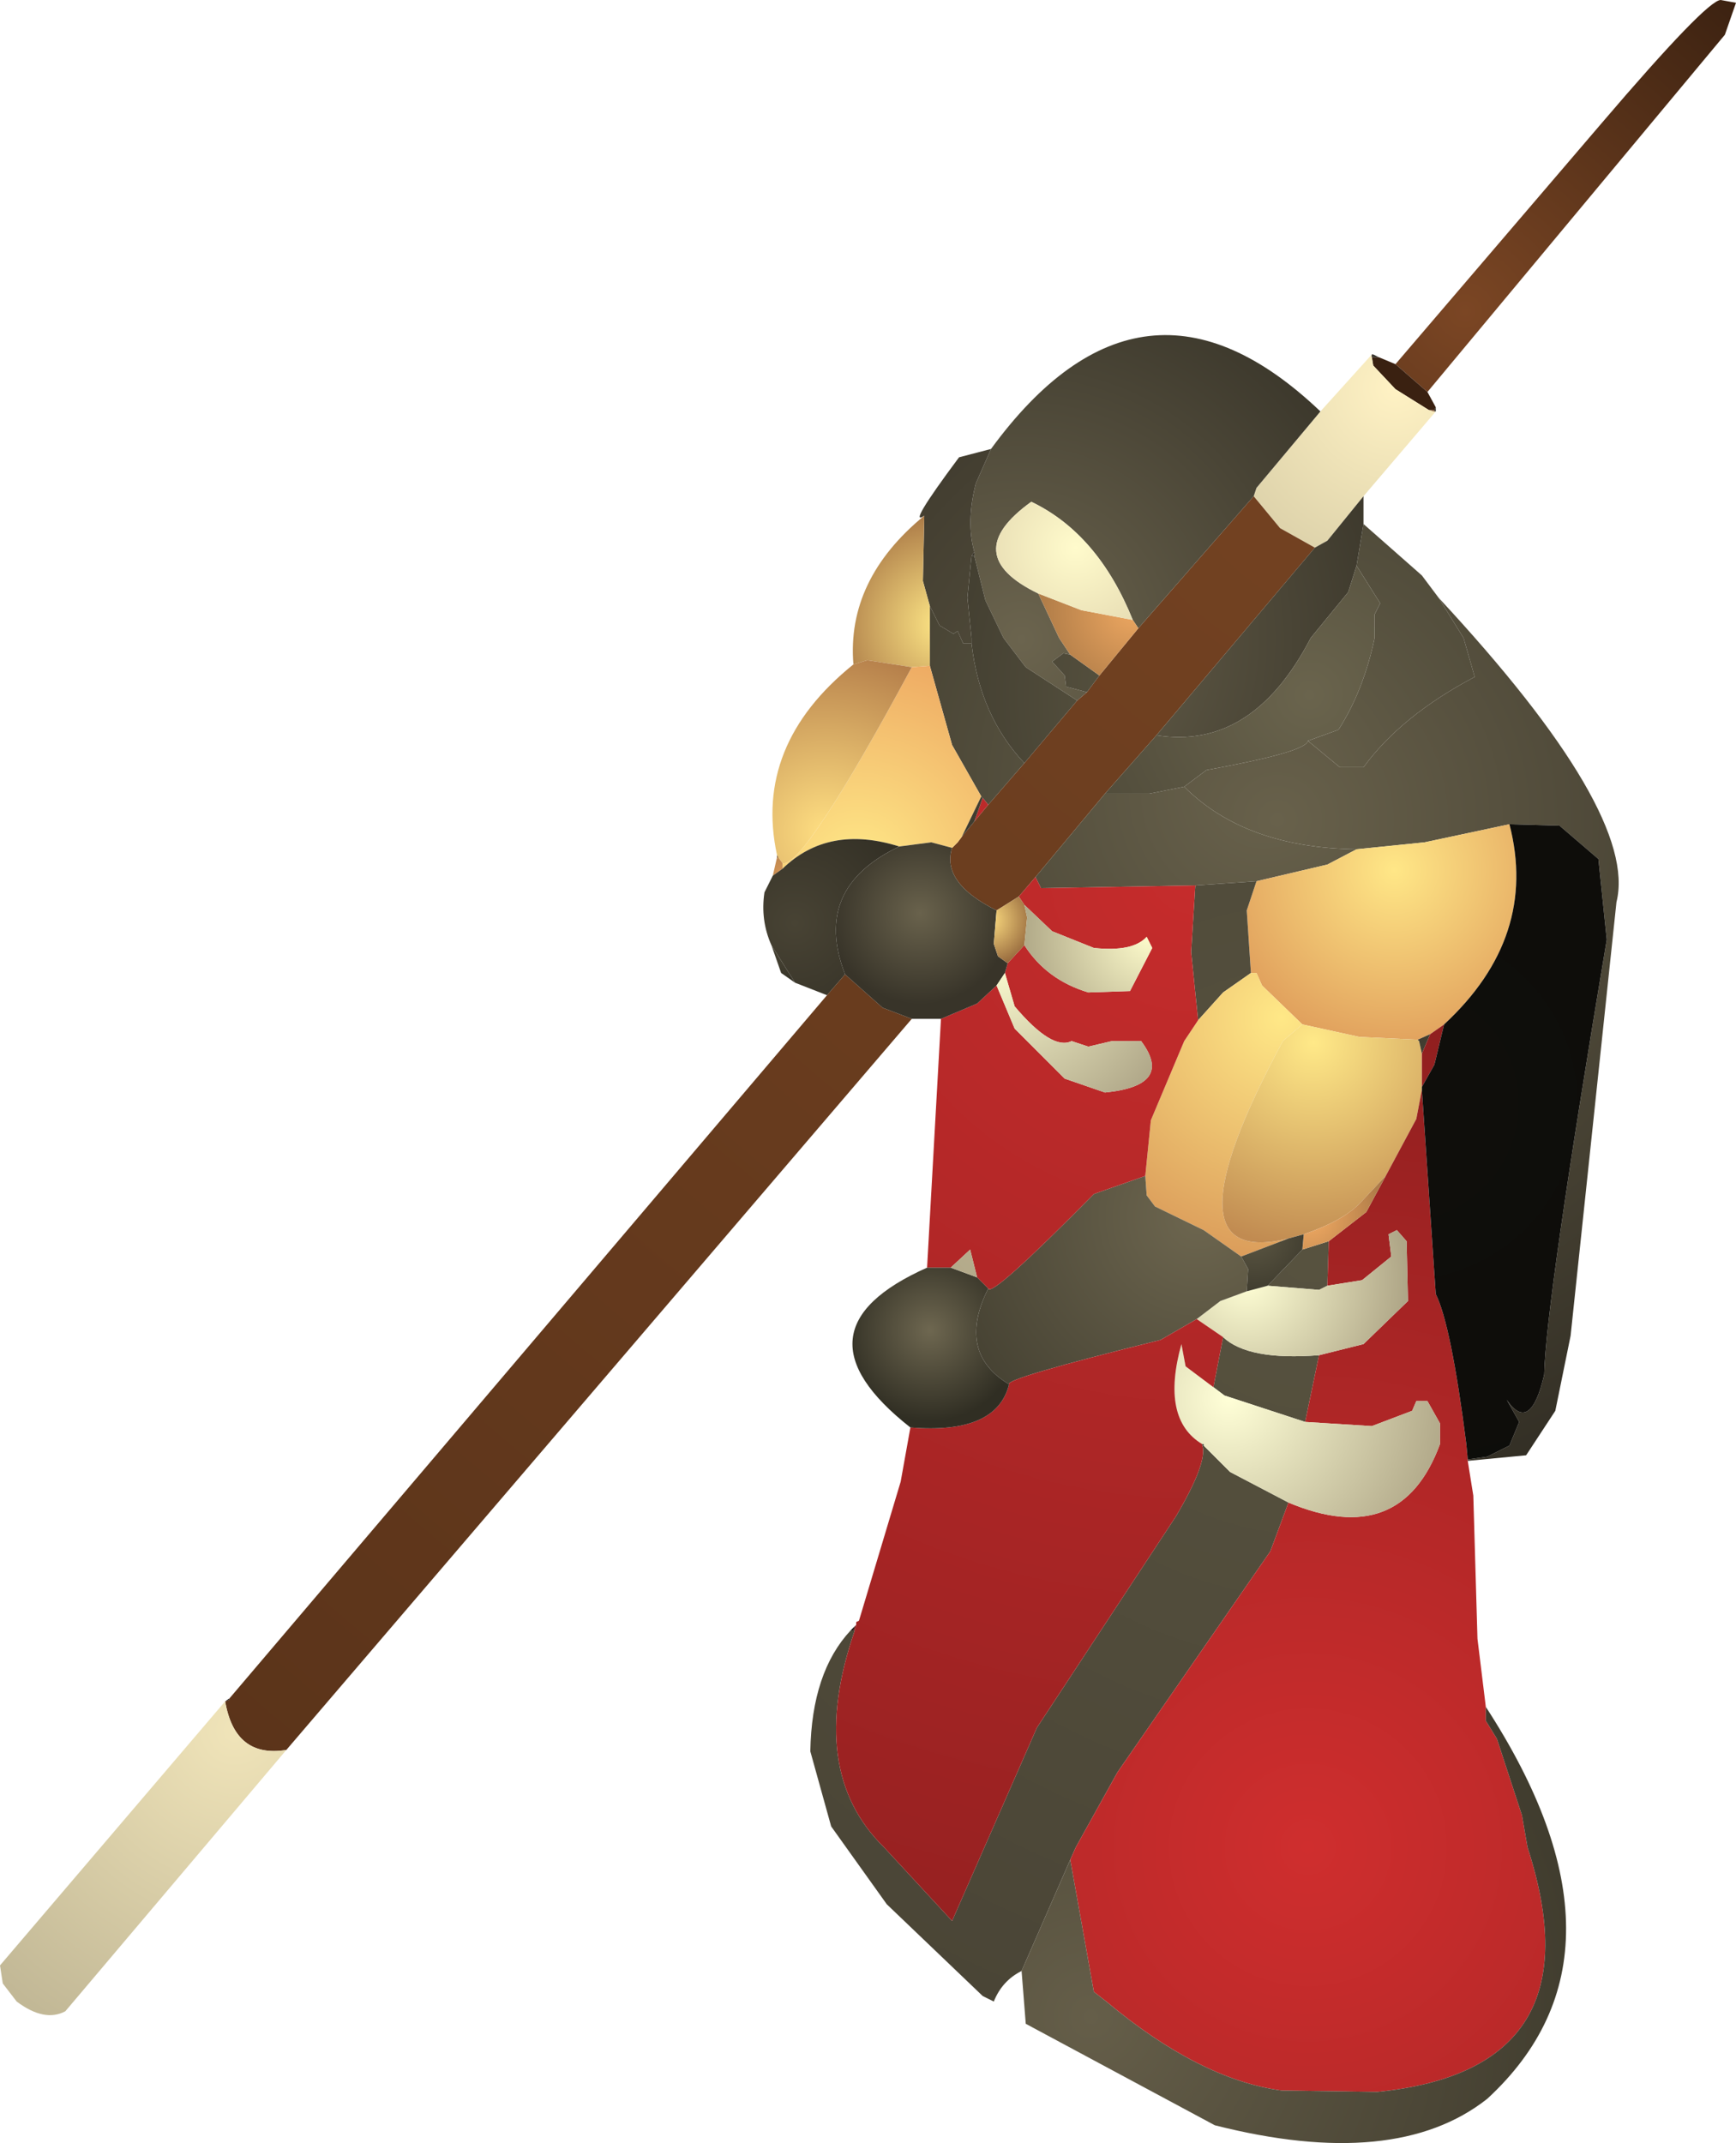 <?xml version="1.0" encoding="UTF-8" standalone="no"?>
<svg xmlns:ffdec="https://www.free-decompiler.com/flash" xmlns:xlink="http://www.w3.org/1999/xlink" ffdec:objectType="shape" height="77.1px" width="62.45px" xmlns="http://www.w3.org/2000/svg">
  <g transform="matrix(1.0, 0.0, 0.0, 1.0, 43.3, 64.25)">
    <path d="M6.9 -51.15 L14.3 -59.8 Q18.1 -64.25 18.6 -64.25 L19.15 -64.15 18.75 -63.0 8.05 -50.15 6.9 -51.15" fill="url(#gradient0)" fill-rule="evenodd" stroke="none"/>
    <path d="M6.9 -51.15 L8.05 -50.15 8.35 -49.6 8.3 -49.5 8.1 -49.5 6.9 -50.25 6.1 -51.1 6.05 -51.4 6.1 -51.4 6.3 -51.4 6.9 -51.15" fill="url(#gradient1)" fill-rule="evenodd" stroke="none"/>
    <path d="M8.35 -49.45 L5.75 -46.4 4.45 -44.8 4.0 -44.55 2.75 -45.25 1.8 -46.4 1.9 -46.7 4.2 -49.45 6.05 -51.5 6.05 -51.4 6.1 -51.1 6.9 -50.25 8.1 -49.5 8.3 -49.45 8.35 -49.45" fill="url(#gradient2)" fill-rule="evenodd" stroke="none"/>
    <path d="M-35.2 -3.05 L-35.05 -3.15 -35.05 -3.1 -35.2 -3.05 M6.05 -51.5 L6.1 -51.5 6.1 -51.4 6.05 -51.4 6.05 -51.5" fill="url(#gradient3)" fill-rule="evenodd" stroke="none"/>
    <path d="M8.35 -49.6 L8.35 -49.45 8.3 -49.45 8.3 -49.5 8.35 -49.6 M6.1 -51.5 L6.3 -51.4 6.1 -51.4 6.1 -51.5" fill="url(#gradient4)" fill-rule="evenodd" stroke="none"/>
    <path d="M-10.5 -27.6 L-33.0 -1.3 Q-34.85 -1.0 -35.2 -3.05 L-35.05 -3.1 -35.05 -3.15 -13.55 -28.45 -12.9 -29.2 -11.55 -28.0 -10.5 -27.6 M8.1 -49.5 L8.3 -49.5 8.3 -49.45 8.1 -49.5 M1.8 -46.4 L2.75 -45.25 4.0 -44.55 -1.7 -37.8 -3.55 -35.7 -6.05 -32.7 -6.65 -32.0 -7.45 -31.5 Q-9.45 -32.5 -9.05 -33.75 L-8.9 -33.9 -8.85 -33.95 -8.7 -34.15 -8.25 -34.7 -7.75 -35.3 -6.45 -36.8 -4.55 -39.05 -4.2 -39.35 -3.75 -39.95 -2.35 -41.65 1.8 -46.4" fill="url(#gradient5)" fill-rule="evenodd" stroke="none"/>
    <path d="M5.75 -45.4 L7.85 -43.55 8.45 -42.75 9.35 -41.3 9.75 -39.9 Q7.1 -38.5 5.75 -36.65 L4.9 -36.65 3.75 -37.6 4.85 -38.0 Q5.75 -39.4 6.15 -41.3 L6.15 -42.15 6.35 -42.55 5.5 -43.9 5.75 -45.4 M-6.45 -36.8 L-7.75 -35.3 -7.95 -35.55 -8.0 -35.6 -9.05 -37.45 -9.85 -40.3 -9.85 -42.45 -9.5 -41.75 -9.0 -41.45 -8.85 -41.55 -8.65 -41.1 -8.35 -41.1 Q-8.05 -38.5 -6.45 -36.8 M-6.05 -32.7 L-3.55 -35.7 -1.95 -35.7 -0.7 -35.95 Q1.5 -33.75 5.5 -33.7 L4.45 -33.15 1.9 -32.55 -0.3 -32.4 -5.85 -32.3 -6.05 -32.7" fill="url(#gradient6)" fill-rule="evenodd" stroke="none"/>
    <path d="M5.75 -46.4 L5.75 -45.4 5.5 -43.9 5.2 -42.95 3.85 -41.3 Q1.75 -37.25 -1.7 -37.8 L4.0 -44.55 4.45 -44.8 5.75 -46.4 M-7.65 -48.1 Q-2.2 -55.55 4.2 -49.45 L1.9 -46.7 1.8 -46.4 -2.35 -41.65 -2.55 -41.95 Q-3.8 -45.05 -6.2 -46.2 -8.85 -44.3 -5.95 -42.9 L-5.2 -41.3 -4.8 -40.7 -5.05 -40.75 -5.45 -40.45 -5.0 -39.95 -4.95 -39.55 -4.2 -39.35 -4.55 -39.05 -6.4 -40.25 -7.2 -41.3 -7.85 -42.65 -8.25 -44.25 -8.25 -44.4 Q-8.55 -45.45 -8.2 -46.85 L-7.65 -48.1" fill="url(#gradient7)" fill-rule="evenodd" stroke="none"/>
    <path d="M5.5 -43.9 L6.35 -42.55 6.15 -42.15 6.15 -41.3 Q5.75 -39.4 4.85 -38.0 L3.75 -37.6 Q3.7 -37.2 0.1 -36.55 L-0.7 -35.95 -1.95 -35.7 -3.55 -35.7 -1.7 -37.8 Q1.75 -37.25 3.85 -41.3 L5.2 -42.95 5.5 -43.9 M-3.75 -39.95 L-4.2 -39.35 -4.95 -39.55 -5.0 -39.95 -5.45 -40.45 -5.05 -40.75 -4.8 -40.7 -3.75 -39.95 M-4.55 -39.05 L-6.45 -36.8 Q-8.05 -38.5 -8.35 -41.1 L-8.35 -41.3 -8.5 -42.75 -8.35 -44.25 -8.25 -44.25 -7.85 -42.65 -7.2 -41.3 -6.4 -40.25 -4.55 -39.05" fill="url(#gradient8)" fill-rule="evenodd" stroke="none"/>
    <path d="M8.45 -42.75 Q15.65 -35.0 14.85 -31.8 L13.2 -16.2 12.65 -13.5 11.6 -11.9 9.5 -11.7 9.5 -11.75 10.2 -11.85 11.0 -12.25 11.35 -13.1 10.9 -13.9 Q11.75 -12.65 12.25 -14.8 12.3 -17.35 14.5 -30.45 L14.2 -33.35 12.8 -34.55 11.0 -34.6 7.95 -33.95 5.5 -33.7 Q1.5 -33.75 -0.7 -35.95 L0.1 -36.55 Q3.7 -37.2 3.75 -37.6 L4.9 -36.65 5.75 -36.65 Q7.1 -38.5 9.75 -39.9 L9.35 -41.3 8.45 -42.75 M-10.05 -45.7 Q-10.7 -45.25 -8.8 -47.8 L-7.65 -48.1 -8.2 -46.85 Q-8.55 -45.45 -8.25 -44.4 L-8.35 -44.25 -8.5 -42.75 -8.35 -41.3 -8.35 -41.1 -8.65 -41.1 -8.85 -41.55 -9.0 -41.45 -9.5 -41.75 -9.85 -42.45 -10.1 -43.35 -10.05 -45.7" fill="url(#gradient9)" fill-rule="evenodd" stroke="none"/>
    <path d="M5.5 -33.7 L7.95 -33.95 11.0 -34.6 Q12.05 -30.55 8.65 -27.4 L8.15 -27.05 7.7 -26.85 5.6 -26.95 3.55 -27.4 2.1 -28.8 1.9 -29.25 1.7 -29.25 1.55 -31.5 1.9 -32.55 4.45 -33.15 5.5 -33.7" fill="url(#gradient10)" fill-rule="evenodd" stroke="none"/>
    <path d="M-6.55 6.65 Q-7.25 7.0 -7.55 7.75 L-7.95 7.55 -11.4 4.25 -13.4 1.45 -14.15 -1.25 Q-14.1 -4.1 -12.7 -5.6 L-12.6 -5.6 -12.55 -5.6 Q-14.3 -0.55 -11.5 2.2 L-9.05 4.85 -6.0 -2.1 -1.0 -9.7 Q0.15 -11.65 -0.05 -12.25 L0.0 -12.25 0.95 -11.3 3.05 -10.2 2.4 -8.45 -3.1 -0.5 -4.6 2.2 -4.8 2.65 -6.55 6.65 M1.9 -32.55 L1.55 -31.5 1.7 -29.25 0.7 -28.55 -0.2 -27.55 -0.45 -30.0 -0.3 -32.4 1.9 -32.55 M4.5 -19.6 L4.45 -18.0 4.15 -17.85 2.3 -18.0 3.55 -19.3 4.5 -19.6 M4.15 -15.5 L3.65 -13.1 0.75 -14.05 0.35 -14.35 0.7 -16.15 Q1.6 -15.3 4.15 -15.5" fill="url(#gradient11)" fill-rule="evenodd" stroke="none"/>
    <path d="M1.7 -29.25 L1.9 -29.25 2.1 -28.8 3.55 -27.4 2.85 -26.8 Q-1.6 -18.55 3.05 -19.7 L1.35 -19.05 0.0 -20.0 -1.75 -20.85 -2.05 -21.25 -2.1 -21.95 -1.9 -23.95 -0.7 -26.8 -0.2 -27.55 0.7 -28.55 1.7 -29.25" fill="url(#gradient12)" fill-rule="evenodd" stroke="none"/>
    <path d="M3.55 -27.4 L5.6 -26.95 7.7 -26.85 7.75 -26.8 7.85 -26.35 7.85 -25.15 7.85 -25.05 7.65 -24.0 6.55 -21.95 5.65 -21.0 Q5.05 -20.35 3.6 -19.85 L3.05 -19.7 Q-1.6 -18.55 2.85 -26.8 L3.55 -27.4" fill="url(#gradient13)" fill-rule="evenodd" stroke="none"/>
    <path d="M7.7 -26.85 L8.15 -27.05 7.85 -26.35 7.75 -26.8 7.7 -26.85" fill="url(#gradient14)" fill-rule="evenodd" stroke="none"/>
    <path d="M9.5 -11.7 L9.7 -10.45 9.85 -5.3 10.15 -2.85 10.15 -2.35 10.55 -1.7 11.45 1.05 11.65 2.2 Q14.25 10.2 6.25 11.0 L2.8 10.95 Q-0.15 10.55 -3.5 7.75 L-3.95 7.4 -4.8 2.65 -4.6 2.2 -3.1 -0.5 2.4 -8.45 3.05 -10.2 Q7.1 -8.5 8.5 -12.3 L8.5 -13.05 8.05 -13.85 7.65 -13.85 7.5 -13.5 6.05 -12.95 3.65 -13.1 4.15 -15.5 5.75 -15.9 7.35 -17.45 7.3 -19.6 6.95 -20.0 6.65 -19.85 6.75 -19.05 5.7 -18.2 4.45 -18.0 4.5 -19.6 5.85 -20.65 6.55 -21.95 7.65 -24.0 7.85 -25.05 8.35 -17.7 Q8.9 -16.6 9.45 -12.3 L9.5 -11.75 9.5 -11.7 M8.15 -27.05 L8.65 -27.4 8.3 -25.95 7.85 -25.15 7.85 -26.35 8.15 -27.05" fill="url(#gradient15)" fill-rule="evenodd" stroke="none"/>
    <path d="M11.0 -34.6 L12.8 -34.55 14.2 -33.35 14.5 -30.45 Q12.3 -17.35 12.25 -14.8 11.75 -12.65 10.9 -13.9 L11.35 -13.1 11.0 -12.25 10.2 -11.85 9.5 -11.75 9.45 -12.3 Q8.9 -16.6 8.35 -17.7 L7.85 -25.05 7.85 -25.15 8.3 -25.95 8.65 -27.4 Q12.05 -30.55 11.0 -34.6" fill="url(#gradient16)" fill-rule="evenodd" stroke="none"/>
    <path d="M4.45 -18.0 L5.7 -18.2 6.75 -19.05 6.65 -19.85 6.95 -20.0 7.3 -19.6 7.35 -17.45 5.75 -15.9 4.15 -15.5 Q1.6 -15.3 0.7 -16.15 L-0.25 -16.8 0.6 -17.45 1.55 -17.8 2.3 -18.0 4.15 -17.85 4.45 -18.0" fill="url(#gradient17)" fill-rule="evenodd" stroke="none"/>
    <path d="M6.55 -21.95 L5.85 -20.65 4.5 -19.6 3.55 -19.3 3.6 -19.85 Q5.05 -20.35 5.65 -21.0 L6.55 -21.95" fill="url(#gradient18)" fill-rule="evenodd" stroke="none"/>
    <path d="M-2.1 -21.95 L-2.05 -21.25 -1.75 -20.85 0.0 -20.0 1.35 -19.05 1.6 -18.6 1.55 -17.8 0.6 -17.45 -0.25 -16.8 -1.55 -16.05 Q-7.2 -14.65 -7.0 -14.45 -8.9 -15.6 -7.75 -17.9 -7.65 -17.55 -3.95 -21.3 L-2.1 -21.95" fill="url(#gradient19)" fill-rule="evenodd" stroke="none"/>
    <path d="M1.35 -19.05 L3.05 -19.7 3.6 -19.85 3.55 -19.3 2.3 -18.0 1.55 -17.8 1.6 -18.6 1.35 -19.05" fill="url(#gradient20)" fill-rule="evenodd" stroke="none"/>
    <path d="M3.65 -13.1 L6.05 -12.95 7.5 -13.5 7.65 -13.85 8.05 -13.85 8.5 -13.05 8.5 -12.3 Q7.1 -8.5 3.05 -10.2 L0.95 -11.3 0.0 -12.25 0.0 -12.3 -0.05 -12.3 Q-1.55 -13.2 -0.8 -15.9 L-0.65 -15.1 0.35 -14.35 0.75 -14.05 3.65 -13.1" fill="url(#gradient21)" fill-rule="evenodd" stroke="none"/>
    <path d="M-12.5 -5.8 L-12.5 -5.9 -12.4 -5.95 -10.9 -10.95 -10.55 -12.9 Q-7.45 -12.65 -7.0 -14.45 -7.2 -14.65 -1.55 -16.05 L-0.25 -16.8 0.7 -16.15 0.35 -14.35 -0.65 -15.1 -0.8 -15.9 Q-1.55 -13.2 -0.05 -12.3 L-0.05 -12.25 Q0.15 -11.65 -1.0 -9.7 L-6.0 -2.1 -9.05 4.85 -11.5 2.2 Q-14.3 -0.55 -12.55 -5.6 L-12.5 -5.8 M-9.95 -18.65 L-9.45 -27.6 -8.15 -28.15 -7.45 -28.8 -6.8 -27.25 -5.0 -25.45 -3.55 -24.95 Q-1.05 -25.2 -2.25 -26.8 L-3.3 -26.8 -4.15 -26.6 -4.75 -26.8 Q-5.45 -26.45 -6.8 -28.05 L-7.15 -29.25 -7.05 -29.6 -6.45 -30.25 Q-5.65 -29.0 -4.15 -28.55 L-2.65 -28.6 -1.85 -30.15 -2.05 -30.55 Q-2.55 -30.0 -3.95 -30.15 L-5.45 -30.75 -6.45 -31.7 -6.65 -32.0 -6.05 -32.7 -5.85 -32.3 -0.3 -32.4 -0.45 -30.0 -0.2 -27.55 -0.7 -26.8 -1.9 -23.95 -2.1 -21.95 -3.95 -21.3 Q-7.65 -17.55 -7.75 -17.9 L-8.15 -18.3 -8.4 -19.3 -9.1 -18.65 -9.95 -18.65 M-7.75 -35.3 L-8.25 -34.7 -7.95 -35.55 -7.75 -35.3" fill="url(#gradient22)" fill-rule="evenodd" stroke="none"/>
    <path d="M-0.05 -12.3 L0.0 -12.3 0.0 -12.25 -0.05 -12.25 -0.05 -12.3" fill="url(#gradient23)" fill-rule="evenodd" stroke="none"/>
    <path d="M10.15 -2.85 Q15.9 6.0 10.2 11.25 6.9 13.85 0.4 12.2 L-6.4 8.55 -6.55 6.65 -4.8 2.65 -3.95 7.4 -3.5 7.75 Q-0.15 10.55 2.8 10.95 L6.25 11.0 Q14.25 10.2 11.65 2.2 L11.45 1.05 10.55 -1.7 10.15 -2.35 10.15 -2.85" fill="url(#gradient24)" fill-rule="evenodd" stroke="none"/>
    <path d="M-8.35 -44.25 L-8.25 -44.4 -8.25 -44.25 -8.35 -44.25" fill="url(#gradient25)" fill-rule="evenodd" stroke="none"/>
    <path d="M-12.6 -40.35 Q-12.85 -43.4 -10.05 -45.7 L-10.1 -43.35 -9.85 -42.45 -9.85 -40.3 -10.5 -40.25 -12.1 -40.5 -12.6 -40.35" fill="url(#gradient26)" fill-rule="evenodd" stroke="none"/>
    <path d="M-2.35 -41.65 L-3.75 -39.95 -4.8 -40.7 -5.2 -41.3 -5.95 -42.9 -4.4 -42.3 -2.55 -41.95 -2.35 -41.65" fill="url(#gradient27)" fill-rule="evenodd" stroke="none"/>
    <path d="M-8.7 -34.15 L-8.85 -33.95 -8.9 -33.9 -9.05 -33.75 -9.8 -33.95 -10.95 -33.8 Q-13.5 -34.6 -15.15 -33.0 L-15.15 -33.2 Q-14.4 -33.0 -10.5 -40.25 L-9.85 -40.3 -9.05 -37.45 -8.0 -35.6 -8.7 -34.15" fill="url(#gradient28)" fill-rule="evenodd" stroke="none"/>
    <path d="M-2.55 -41.95 L-4.4 -42.3 -5.95 -42.9 Q-8.85 -44.3 -6.2 -46.2 -3.8 -45.05 -2.55 -41.95" fill="url(#gradient29)" fill-rule="evenodd" stroke="none"/>
    <path d="M-15.35 -33.5 Q-16.2 -37.45 -12.6 -40.35 L-12.1 -40.5 -10.5 -40.25 Q-14.4 -33.0 -15.15 -33.2 L-15.3 -33.4 -15.35 -33.5" fill="url(#gradient30)" fill-rule="evenodd" stroke="none"/>
    <path d="M-15.5 -32.75 L-15.35 -33.4 -15.3 -33.4 -15.15 -33.2 -15.15 -33.0 -15.5 -32.75" fill="url(#gradient31)" fill-rule="evenodd" stroke="none"/>
    <path d="M-13.55 -28.45 L-14.7 -28.9 -15.55 -30.25 Q-15.95 -31.15 -15.8 -32.15 L-15.5 -32.75 -15.15 -33.0 Q-13.5 -34.6 -10.95 -33.8 -14.1 -32.3 -12.9 -29.2 L-13.55 -28.45" fill="url(#gradient32)" fill-rule="evenodd" stroke="none"/>
    <path d="M-15.35 -33.4 L-15.35 -33.5 -15.3 -33.4 -15.35 -33.4" fill="url(#gradient33)" fill-rule="evenodd" stroke="none"/>
    <path d="M-14.7 -28.9 L-15.2 -29.25 -15.55 -30.25 -14.7 -28.9" fill="url(#gradient34)" fill-rule="evenodd" stroke="none"/>
    <path d="M-9.45 -27.6 L-10.5 -27.6 -11.55 -28.0 -12.9 -29.2 Q-14.1 -32.3 -10.95 -33.8 L-9.8 -33.95 -9.05 -33.75 Q-9.45 -32.5 -7.45 -31.5 L-7.55 -30.3 -7.4 -29.85 -7.05 -29.6 -7.15 -29.25 -7.45 -28.8 -8.15 -28.15 -9.45 -27.6" fill="url(#gradient35)" fill-rule="evenodd" stroke="none"/>
    <path d="M-8.25 -34.7 L-8.7 -34.15 -8.0 -35.6 -7.95 -35.55 -8.25 -34.7" fill="url(#gradient36)" fill-rule="evenodd" stroke="none"/>
    <path d="M-7.45 -31.5 L-6.65 -32.0 -6.45 -31.7 -6.35 -31.25 -6.45 -30.25 -7.05 -29.6 -7.4 -29.85 -7.55 -30.3 -7.45 -31.5" fill="url(#gradient37)" fill-rule="evenodd" stroke="none"/>
    <path d="M-6.45 -31.7 L-5.45 -30.75 -3.95 -30.15 Q-2.55 -30.0 -2.05 -30.55 L-1.85 -30.15 -2.65 -28.6 -4.15 -28.55 Q-5.65 -29.0 -6.45 -30.25 L-6.35 -31.25 -6.45 -31.7" fill="url(#gradient38)" fill-rule="evenodd" stroke="none"/>
    <path d="M-7.15 -29.25 L-6.8 -28.05 Q-5.45 -26.45 -4.75 -26.8 L-4.15 -26.6 -3.3 -26.8 -2.25 -26.8 Q-1.05 -25.2 -3.55 -24.95 L-5.0 -25.45 -6.8 -27.25 -7.45 -28.8 -7.15 -29.25" fill="url(#gradient39)" fill-rule="evenodd" stroke="none"/>
    <path d="M-33.0 -1.3 L-40.95 8.1 Q-41.7 8.5 -42.7 7.75 L-43.2 7.1 -43.3 6.45 -35.2 -3.05 Q-34.85 -1.0 -33.0 -1.3" fill="url(#gradient40)" fill-rule="evenodd" stroke="none"/>
    <path d="M-10.55 -12.9 Q-15.0 -16.4 -9.95 -18.65 L-9.1 -18.65 -8.15 -18.3 -7.75 -17.9 Q-8.9 -15.6 -7.0 -14.45 -7.45 -12.65 -10.55 -12.9" fill="url(#gradient41)" fill-rule="evenodd" stroke="none"/>
    <path d="M-9.1 -18.65 L-8.4 -19.3 -8.15 -18.3 -9.1 -18.65" fill="url(#gradient42)" fill-rule="evenodd" stroke="none"/>
    <path d="M-12.55 -5.75 L-12.5 -5.8 -12.55 -5.6 -12.6 -5.6 -12.55 -5.75" fill="url(#gradient43)" fill-rule="evenodd" stroke="none"/>
    <path d="M-12.7 -5.6 L-12.55 -5.75 -12.6 -5.6 -12.7 -5.6" fill="url(#gradient44)" fill-rule="evenodd" stroke="none"/>
  </g>
  <defs>
    <radialGradient cx="0" cy="0" gradientTransform="matrix(0.018, 0.0, 0.0, 0.018, 9.4, -53.05)" gradientUnits="userSpaceOnUse" id="gradient0" r="819.2" spreadMethod="pad">
      <stop offset="0.0" stop-color="#7b4624"/>
      <stop offset="1.0" stop-color="#3c2211"/>
    </radialGradient>
    <radialGradient cx="0" cy="0" gradientTransform="matrix(0.003, 0.0, 0.0, 0.003, 7.55, -50.3)" gradientUnits="userSpaceOnUse" id="gradient1" r="819.2" spreadMethod="pad">
      <stop offset="0.0" stop-color="#3a2111"/>
      <stop offset="1.0" stop-color="#392111"/>
    </radialGradient>
    <radialGradient cx="0" cy="0" gradientTransform="matrix(0.008, 0.0, 0.0, 0.008, 6.9, -50.3)" gradientUnits="userSpaceOnUse" id="gradient2" r="819.2" spreadMethod="pad">
      <stop offset="0.0" stop-color="#fff2c4"/>
      <stop offset="1.0" stop-color="#ded3ab"/>
    </radialGradient>
    <radialGradient cx="0" cy="0" gradientTransform="matrix(0.079, 0.0, 0.0, 0.079, 6.0, -51.55)" gradientUnits="userSpaceOnUse" id="gradient3" r="819.2" spreadMethod="pad">
      <stop offset="0.0" stop-color="#0e0804"/>
      <stop offset="1.0" stop-color="#0e0804"/>
    </radialGradient>
    <radialGradient cx="0" cy="0" gradientTransform="matrix(0.008, 0.0, 0.0, 0.008, 6.4, -51.5)" gradientUnits="userSpaceOnUse" id="gradient4" r="819.2" spreadMethod="pad">
      <stop offset="0.0" stop-color="#312f26"/>
      <stop offset="1.0" stop-color="#1f1e18"/>
    </radialGradient>
    <radialGradient cx="0" cy="0" gradientTransform="matrix(0.079, 0.0, 0.0, 0.079, 6.95, -50.3)" gradientUnits="userSpaceOnUse" id="gradient5" r="819.2" spreadMethod="pad">
      <stop offset="0.0" stop-color="#754322"/>
      <stop offset="1.0" stop-color="#5b341a"/>
    </radialGradient>
    <radialGradient cx="0" cy="0" gradientTransform="matrix(0.018, 0.0, 0.0, 0.018, 2.15, -35.8)" gradientUnits="userSpaceOnUse" id="gradient6" r="819.2" spreadMethod="pad">
      <stop offset="0.0" stop-color="#69624c"/>
      <stop offset="1.0" stop-color="#464233"/>
    </radialGradient>
    <radialGradient cx="0" cy="0" gradientTransform="matrix(0.017, 0.0, 0.0, 0.017, -6.55, -41.25)" gradientUnits="userSpaceOnUse" id="gradient7" r="819.2" spreadMethod="pad">
      <stop offset="0.0" stop-color="#6b644e"/>
      <stop offset="1.0" stop-color="#3b372b"/>
    </radialGradient>
    <radialGradient cx="0" cy="0" gradientTransform="matrix(0.016, 0.0, 0.0, 0.016, 3.8, -39.25)" gradientUnits="userSpaceOnUse" id="gradient8" r="819.2" spreadMethod="pad">
      <stop offset="0.0" stop-color="#6a644d"/>
      <stop offset="1.0" stop-color="#433f31"/>
    </radialGradient>
    <radialGradient cx="0" cy="0" gradientTransform="matrix(0.03, 0.0, 0.0, 0.03, 2.65, -34.75)" gradientUnits="userSpaceOnUse" id="gradient9" r="819.2" spreadMethod="pad">
      <stop offset="0.0" stop-color="#68614b"/>
      <stop offset="1.0" stop-color="#332f25"/>
    </radialGradient>
    <radialGradient cx="0" cy="0" gradientTransform="matrix(0.008, 0.0, 0.0, 0.008, 6.85, -32.95)" gradientUnits="userSpaceOnUse" id="gradient10" r="819.2" spreadMethod="pad">
      <stop offset="0.0" stop-color="#ffe787"/>
      <stop offset="1.0" stop-color="#e09f5c"/>
    </radialGradient>
    <radialGradient cx="0" cy="0" gradientTransform="matrix(0.036, 0.0, 0.0, 0.036, 3.85, -19.25)" gradientUnits="userSpaceOnUse" id="gradient11" r="819.2" spreadMethod="pad">
      <stop offset="0.0" stop-color="#57523f"/>
      <stop offset="1.0" stop-color="#4a4536"/>
    </radialGradient>
    <radialGradient cx="0" cy="0" gradientTransform="matrix(0.011, 0.0, 0.0, 0.011, 2.8, -27.65)" gradientUnits="userSpaceOnUse" id="gradient12" r="819.2" spreadMethod="pad">
      <stop offset="0.0" stop-color="#ffe887"/>
      <stop offset="1.0" stop-color="#da9a59"/>
    </radialGradient>
    <radialGradient cx="0" cy="0" gradientTransform="matrix(0.009, 0.0, 0.0, 0.009, 3.95, -26.75)" gradientUnits="userSpaceOnUse" id="gradient13" r="819.2" spreadMethod="pad">
      <stop offset="0.0" stop-color="#ffe988"/>
      <stop offset="1.0" stop-color="#c18b51"/>
    </radialGradient>
    <radialGradient cx="0" cy="0" gradientTransform="matrix(0.005, 0.0, 0.0, 0.005, 7.45, -25.5)" gradientUnits="userSpaceOnUse" id="gradient14" r="819.2" spreadMethod="pad">
      <stop offset="0.0" stop-color="#464133"/>
      <stop offset="1.0" stop-color="#3a362a"/>
    </radialGradient>
    <radialGradient cx="0" cy="0" gradientTransform="matrix(0.039, 0.0, 0.0, 0.039, 3.75, 2.2)" gradientUnits="userSpaceOnUse" id="gradient15" r="819.2" spreadMethod="pad">
      <stop offset="0.0" stop-color="#cf2e2e"/>
      <stop offset="1.0" stop-color="#8c1e1e"/>
    </radialGradient>
    <radialGradient cx="0" cy="0" gradientTransform="matrix(0.031, 0.0, 0.0, 0.031, 7.1, -24.55)" gradientUnits="userSpaceOnUse" id="gradient16" r="819.2" spreadMethod="pad">
      <stop offset="0.0" stop-color="#0f0e0b"/>
      <stop offset="1.0" stop-color="#0c0c09"/>
    </radialGradient>
    <radialGradient cx="0" cy="0" gradientTransform="matrix(0.007, 0.0, 0.0, 0.007, 1.55, -18.2)" gradientUnits="userSpaceOnUse" id="gradient17" r="819.2" spreadMethod="pad">
      <stop offset="0.0" stop-color="#ffffd5"/>
      <stop offset="1.0" stop-color="#afa687"/>
    </radialGradient>
    <radialGradient cx="0" cy="0" gradientTransform="matrix(0.004, 0.0, 0.0, 0.004, 3.8, -20.5)" gradientUnits="userSpaceOnUse" id="gradient18" r="819.2" spreadMethod="pad">
      <stop offset="0.0" stop-color="#f4ac64"/>
      <stop offset="1.0" stop-color="#9e7041"/>
    </radialGradient>
    <radialGradient cx="0" cy="0" gradientTransform="matrix(0.012, 0.0, 0.0, 0.012, -0.2, -20.5)" gradientUnits="userSpaceOnUse" id="gradient19" r="819.2" spreadMethod="pad">
      <stop offset="0.0" stop-color="#6d664f"/>
      <stop offset="1.0" stop-color="#454132"/>
    </radialGradient>
    <radialGradient cx="0" cy="0" gradientTransform="matrix(0.003, 0.0, 0.0, 0.003, 1.85, -19.8)" gradientUnits="userSpaceOnUse" id="gradient20" r="819.2" spreadMethod="pad">
      <stop offset="0.0" stop-color="#5c5743"/>
      <stop offset="1.0" stop-color="#3a372b"/>
    </radialGradient>
    <radialGradient cx="0" cy="0" gradientTransform="matrix(0.01, 0.0, 0.0, 0.01, 0.9, -13.95)" gradientUnits="userSpaceOnUse" id="gradient21" r="819.2" spreadMethod="pad">
      <stop offset="0.0" stop-color="#ffffd7"/>
      <stop offset="1.0" stop-color="#aea586"/>
    </radialGradient>
    <radialGradient cx="0" cy="0" gradientTransform="matrix(0.047, 0.0, 0.0, 0.047, -0.3, -33.1)" gradientUnits="userSpaceOnUse" id="gradient22" r="819.2" spreadMethod="pad">
      <stop offset="0.0" stop-color="#c62c2c"/>
      <stop offset="1.0" stop-color="#972121"/>
    </radialGradient>
    <radialGradient cx="0" cy="0" gradientTransform="matrix(0.006, 0.0, 0.0, 0.006, -0.75, -13.15)" gradientUnits="userSpaceOnUse" id="gradient23" r="819.2" spreadMethod="pad">
      <stop offset="0.0" stop-color="#201f19"/>
      <stop offset="1.0" stop-color="#1f1e18"/>
    </radialGradient>
    <radialGradient cx="0" cy="0" gradientTransform="matrix(0.022, 0.0, 0.0, 0.022, -4.05, 8.3)" gradientUnits="userSpaceOnUse" id="gradient24" r="819.2" spreadMethod="pad">
      <stop offset="0.0" stop-color="#655e49"/>
      <stop offset="1.0" stop-color="#403c2e"/>
    </radialGradient>
    <radialGradient cx="0" cy="0" gradientTransform="matrix(0.012, 0.0, 0.0, 0.012, -8.35, -44.7)" gradientUnits="userSpaceOnUse" id="gradient25" r="819.2" spreadMethod="pad">
      <stop offset="0.0" stop-color="#383429"/>
      <stop offset="1.0" stop-color="#1d1c15"/>
    </radialGradient>
    <radialGradient cx="0" cy="0" gradientTransform="matrix(0.005, 0.0, 0.0, 0.005, -9.4, -41.8)" gradientUnits="userSpaceOnUse" id="gradient26" r="819.2" spreadMethod="pad">
      <stop offset="0.0" stop-color="#ffe887"/>
      <stop offset="1.0" stop-color="#a97745"/>
    </radialGradient>
    <radialGradient cx="0" cy="0" gradientTransform="matrix(0.004, 0.0, 0.0, 0.004, -2.55, -42.3)" gradientUnits="userSpaceOnUse" id="gradient27" r="819.2" spreadMethod="pad">
      <stop offset="0.0" stop-color="#eda761"/>
      <stop offset="1.0" stop-color="#b17d48"/>
    </radialGradient>
    <radialGradient cx="0" cy="0" gradientTransform="matrix(0.01, 0.0, 0.0, 0.01, -12.45, -33.05)" gradientUnits="userSpaceOnUse" id="gradient28" r="819.2" spreadMethod="pad">
      <stop offset="0.0" stop-color="#ffe988"/>
      <stop offset="1.0" stop-color="#eda761"/>
    </radialGradient>
    <radialGradient cx="0" cy="0" gradientTransform="matrix(0.005, 0.0, 0.0, 0.005, -4.6, -44.55)" gradientUnits="userSpaceOnUse" id="gradient29" r="819.2" spreadMethod="pad">
      <stop offset="0.0" stop-color="#fffbcc"/>
      <stop offset="1.0" stop-color="#e3d7af"/>
    </radialGradient>
    <radialGradient cx="0" cy="0" gradientTransform="matrix(0.008, 0.0, 0.0, 0.008, -13.6, -34.3)" gradientUnits="userSpaceOnUse" id="gradient30" r="819.2" spreadMethod="pad">
      <stop offset="0.0" stop-color="#ffdf82"/>
      <stop offset="1.0" stop-color="#b6804b"/>
    </radialGradient>
    <radialGradient cx="0" cy="0" gradientTransform="matrix(0.001, 0.0, 0.0, 0.001, -15.25, -32.9)" gradientUnits="userSpaceOnUse" id="gradient31" r="819.2" spreadMethod="pad">
      <stop offset="0.0" stop-color="#cf9255"/>
      <stop offset="1.0" stop-color="#b7824b"/>
    </radialGradient>
    <radialGradient cx="0" cy="0" gradientTransform="matrix(0.006, 0.0, 0.0, 0.006, -14.7, -31.05)" gradientUnits="userSpaceOnUse" id="gradient32" r="819.2" spreadMethod="pad">
      <stop offset="0.0" stop-color="#484334"/>
      <stop offset="1.0" stop-color="#312e24"/>
    </radialGradient>
    <radialGradient cx="0" cy="0" gradientTransform="matrix(0.007, 0.0, 0.0, 0.007, -15.45, -36.5)" gradientUnits="userSpaceOnUse" id="gradient33" r="819.2" spreadMethod="pad">
      <stop offset="0.0" stop-color="#a97745"/>
      <stop offset="1.0" stop-color="#5c4126"/>
    </radialGradient>
    <radialGradient cx="0" cy="0" gradientTransform="matrix(0.002, 0.0, 0.0, 0.002, -15.15, -29.9)" gradientUnits="userSpaceOnUse" id="gradient34" r="819.2" spreadMethod="pad">
      <stop offset="0.0" stop-color="#474334"/>
      <stop offset="1.0" stop-color="#2a271e"/>
    </radialGradient>
    <radialGradient cx="0" cy="0" gradientTransform="matrix(0.004, 0.0, 0.0, 0.004, -10.2, -31.4)" gradientUnits="userSpaceOnUse" id="gradient35" r="819.2" spreadMethod="pad">
      <stop offset="0.0" stop-color="#69624c"/>
      <stop offset="1.0" stop-color="#383429"/>
    </radialGradient>
    <radialGradient cx="0" cy="0" gradientTransform="matrix(0.006, 0.0, 0.0, 0.006, -7.25, -37.8)" gradientUnits="userSpaceOnUse" id="gradient36" r="819.2" spreadMethod="pad">
      <stop offset="0.0" stop-color="#4a4535"/>
      <stop offset="1.0" stop-color="#3b372b"/>
    </radialGradient>
    <radialGradient cx="0" cy="0" gradientTransform="matrix(0.002, 0.0, 0.0, 0.002, -7.75, -31.15)" gradientUnits="userSpaceOnUse" id="gradient37" r="819.2" spreadMethod="pad">
      <stop offset="0.0" stop-color="#ffdf82"/>
      <stop offset="1.0" stop-color="#996c3f"/>
    </radialGradient>
    <radialGradient cx="0" cy="0" gradientTransform="matrix(0.006, 0.0, 0.0, 0.006, -1.9, -30.65)" gradientUnits="userSpaceOnUse" id="gradient38" r="819.2" spreadMethod="pad">
      <stop offset="0.0" stop-color="#fffdcd"/>
      <stop offset="1.0" stop-color="#aba383"/>
    </radialGradient>
    <radialGradient cx="0" cy="0" gradientTransform="matrix(0.009, 0.0, 0.0, 0.009, -7.4, -29.95)" gradientUnits="userSpaceOnUse" id="gradient39" r="819.2" spreadMethod="pad">
      <stop offset="0.0" stop-color="#ffffd3"/>
      <stop offset="1.0" stop-color="#aca385"/>
    </radialGradient>
    <radialGradient cx="0" cy="0" gradientTransform="matrix(0.015, 0.0, 0.0, 0.015, -34.85, -2.0)" gradientUnits="userSpaceOnUse" id="gradient40" r="819.2" spreadMethod="pad">
      <stop offset="0.0" stop-color="#f0e4b9"/>
      <stop offset="1.0" stop-color="#c2b896"/>
    </radialGradient>
    <radialGradient cx="0" cy="0" gradientTransform="matrix(0.004, 0.0, 0.0, 0.004, -9.85, -16.4)" gradientUnits="userSpaceOnUse" id="gradient41" r="819.2" spreadMethod="pad">
      <stop offset="0.0" stop-color="#6e6750"/>
      <stop offset="1.0" stop-color="#302e23"/>
    </radialGradient>
    <radialGradient cx="0" cy="0" gradientTransform="matrix(0.01, 0.0, 0.0, 0.01, -5.25, -22.25)" gradientUnits="userSpaceOnUse" id="gradient42" r="819.2" spreadMethod="pad">
      <stop offset="0.0" stop-color="#c3b996"/>
      <stop offset="1.0" stop-color="#aaa183"/>
    </radialGradient>
    <radialGradient cx="0" cy="0" gradientTransform="matrix(0.027, 0.0, 0.0, 0.027, -12.3, -6.6)" gradientUnits="userSpaceOnUse" id="gradient43" r="819.2" spreadMethod="pad">
      <stop offset="0.0" stop-color="#7e1c1c"/>
      <stop offset="1.0" stop-color="#1f0707"/>
    </radialGradient>
    <radialGradient cx="0" cy="0" gradientTransform="matrix(0.002, 0.0, 0.0, 0.002, -11.6, -7.25)" gradientUnits="userSpaceOnUse" id="gradient44" r="819.2" spreadMethod="pad">
      <stop offset="0.0" stop-color="#0c0c09"/>
      <stop offset="1.0" stop-color="#0c0c09"/>
    </radialGradient>
  </defs>
</svg>
